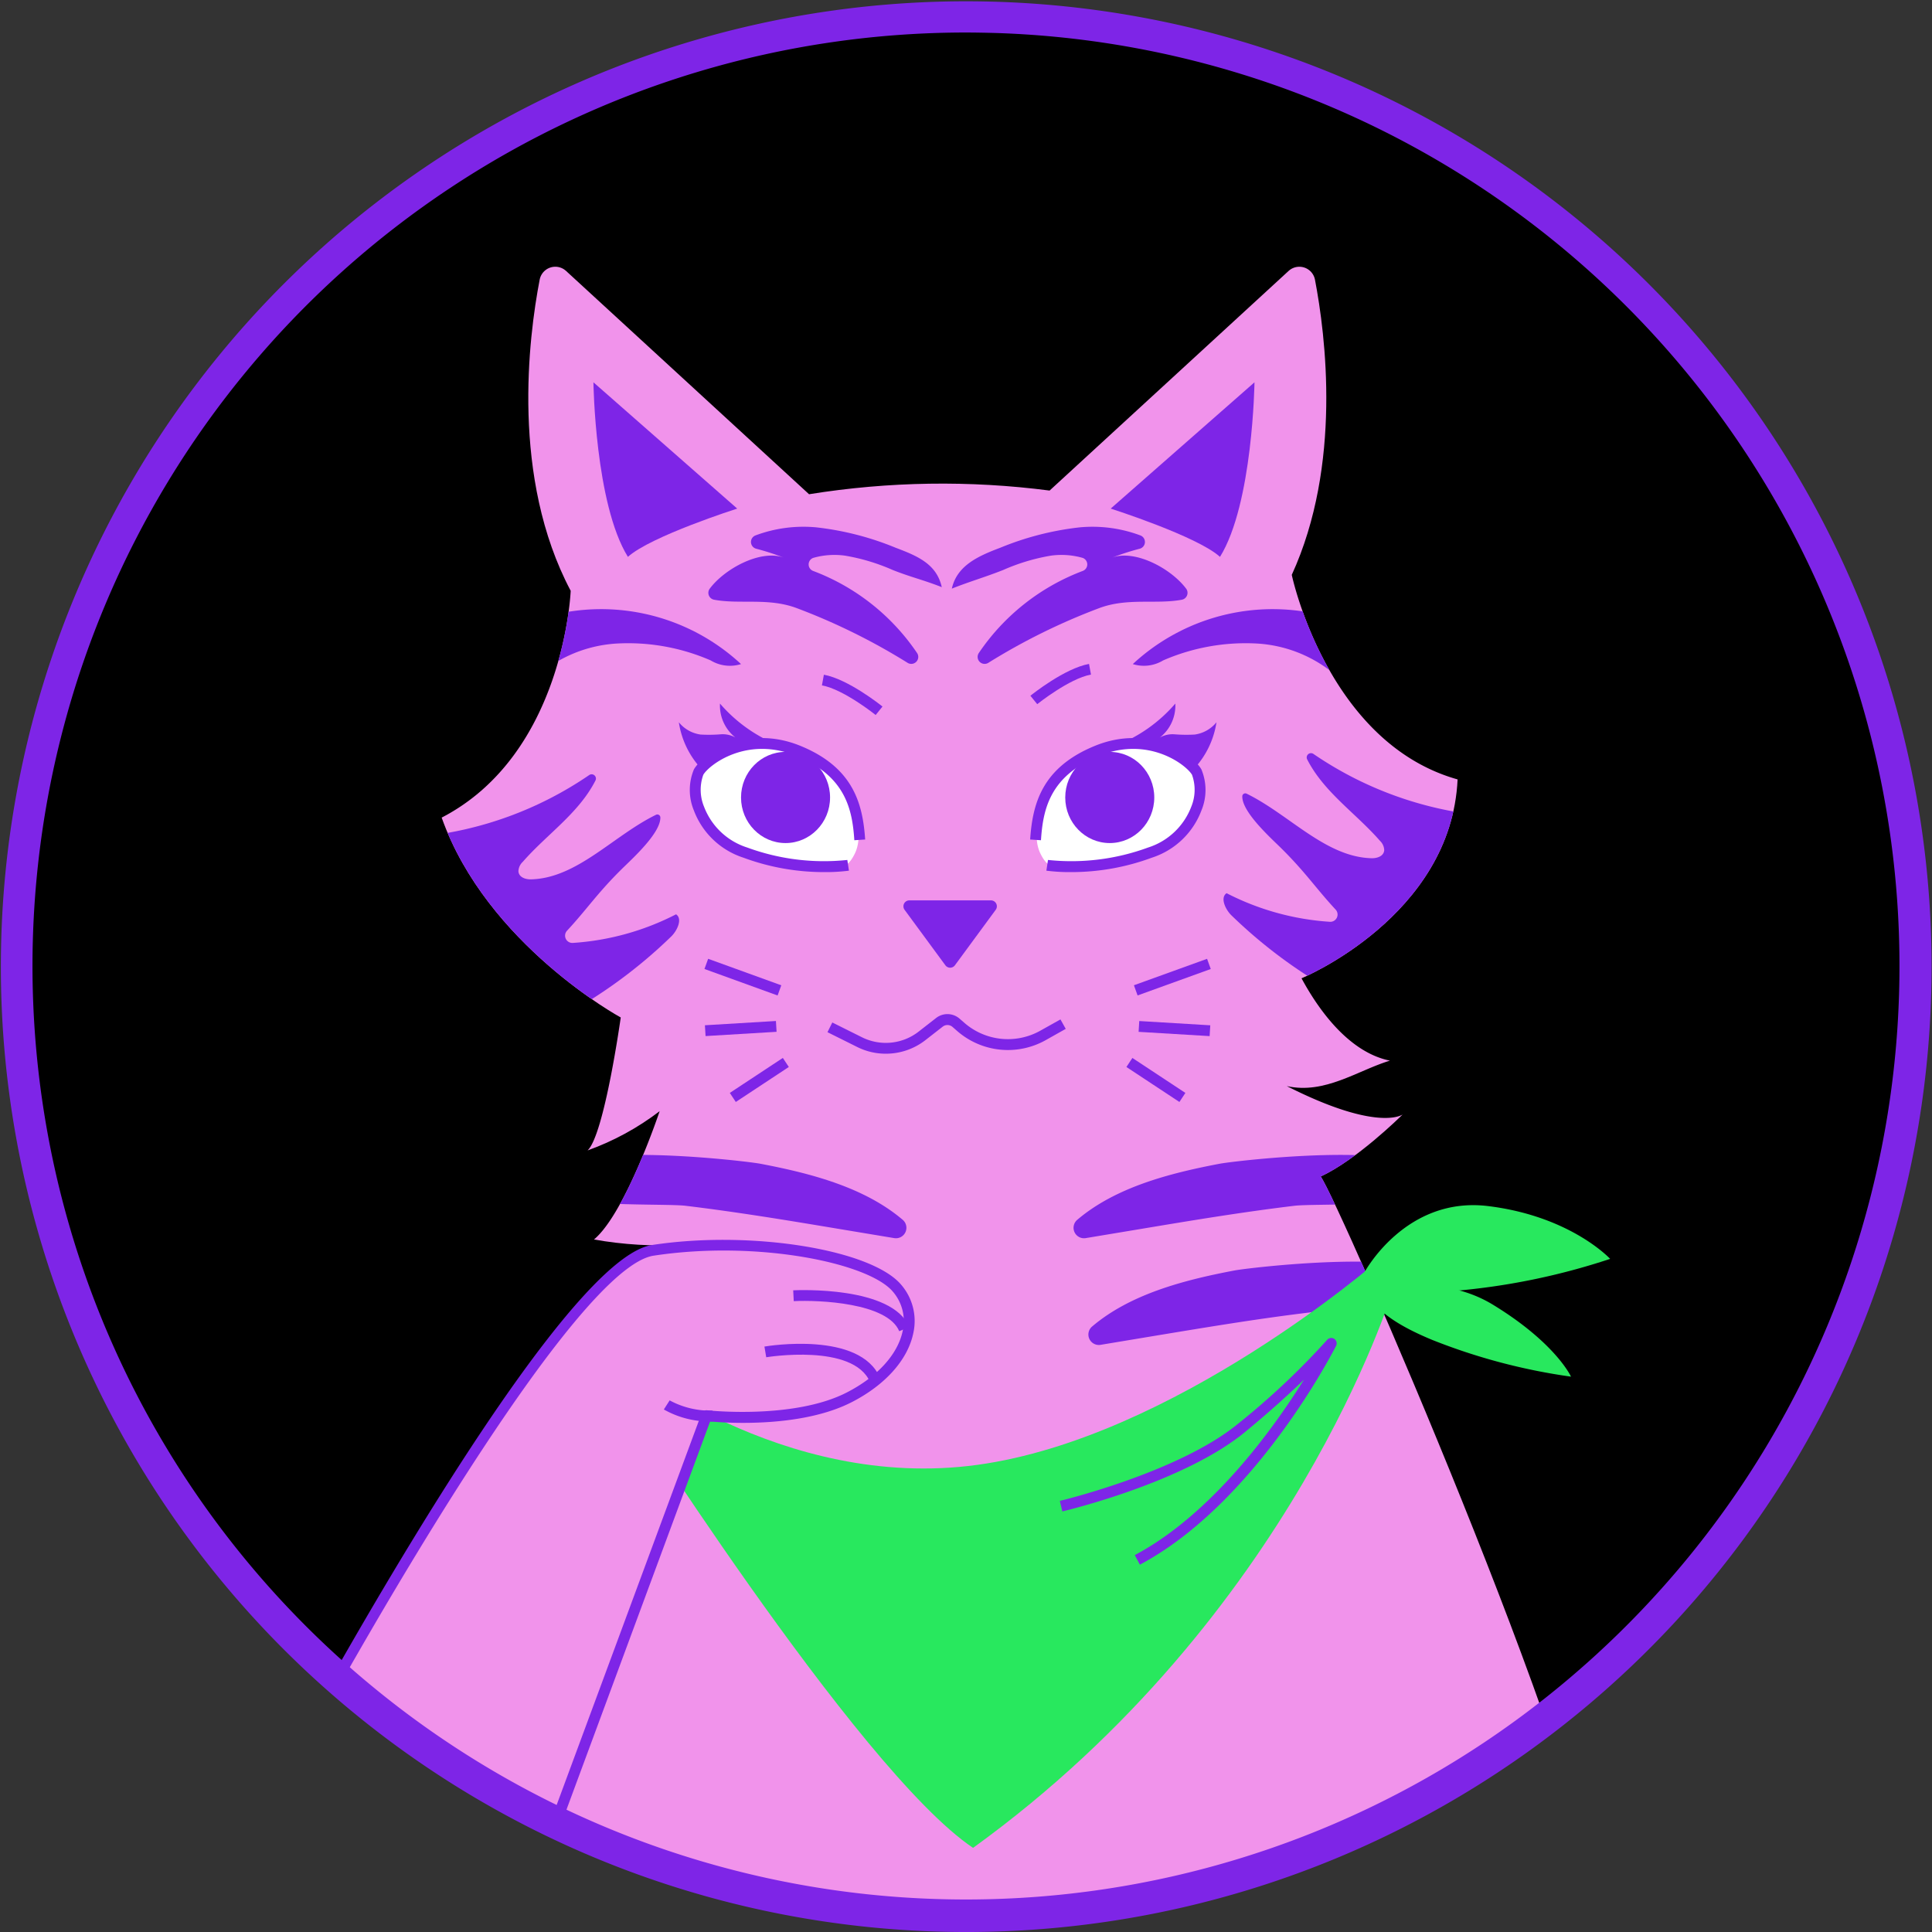 <svg xmlns="http://www.w3.org/2000/svg" xmlns:xlink="http://www.w3.org/1999/xlink" width="170.001" height="170.002" viewBox="0 0 170.001 170.002"><rect x="0" y="0" width="170.001" height="170.002" fill="#333333" stroke="none"/><defs><style>.a{fill:none;}.b{clip-path:url(#a);}.c{clip-path:url(#b);}.d{fill:#f193eb;}.e{fill:#7e25e7;}.f{fill:#28e85e;}.g{fill:#fff;}</style><clipPath id="a"><circle class="a" cx="83.569" cy="83.569" r="83.569" transform="translate(1162.105 129.453)"/></clipPath><clipPath id="b"><path class="a" d="M1212.1,263.106c.935-8.486,8.667-25.552,8.667-25.552a33.909,33.909,0,0,1-7.828-.467c2.794-2.336,5.778-11.289,5.778-11.289a23.576,23.576,0,0,1-6.34,3.452c1.478-1.4,2.917-11.7,2.917-11.7s-11.777-6.394-15.757-17.586c10.819-5.6,11.352-19.959,11.352-19.959-5.263-9.946-3.714-22.26-2.728-27.379a1.4,1.4,0,0,1,2.32-.767l21.384,19.651a73.654,73.654,0,0,1,21.166-.324l21.03-19.326a1.4,1.4,0,0,1,2.318.759c.938,4.878,2.39,16.311-2.039,25.984,0,0,3.087,14.769,14.591,18-.56,12.063-13.733,17.5-13.733,17.5,1.373,2.545,4.052,6.492,7.78,7.246-2.861.867-5.721,2.984-9.077,2.24,7.866,3.985,10.078,2.574,10.192,2.5-.238.238-4.081,4.014-7.208,5.454,1.621,2.24,23.325,52.115,24.565,65.044l-96.628,3.357S1211.166,271.591,1212.1,263.106Z"/></clipPath></defs><g transform="translate(-1160.674 -128.021)"><g class="b"><circle cx="83.569" cy="83.569" r="83.569" transform="translate(1162.105 129.453)"/><g class="c"><path class="d" d="M1212.1,263.106c.935-8.486,8.667-25.552,8.667-25.552a33.909,33.909,0,0,1-7.828-.467c2.794-2.336,5.778-11.289,5.778-11.289a23.576,23.576,0,0,1-6.34,3.452c1.478-1.4,2.917-11.7,2.917-11.7s-11.777-6.394-15.757-17.586c10.819-5.6,11.352-19.959,11.352-19.959-5.263-9.946-3.714-22.26-2.728-27.379a1.4,1.4,0,0,1,2.32-.767l21.384,19.651a73.654,73.654,0,0,1,21.166-.324l21.03-19.326a1.4,1.4,0,0,1,2.318.759c.938,4.878,2.39,16.311-2.039,25.984,0,0,3.087,14.769,14.591,18-.56,12.063-13.733,17.5-13.733,17.5,1.373,2.545,4.052,6.492,7.78,7.246-2.861.867-5.721,2.984-9.077,2.24,7.866,3.985,10.078,2.574,10.192,2.5-.238.238-4.081,4.014-7.208,5.454,1.621,2.24,23.325,52.115,24.565,65.044l-96.628,3.357S1211.166,271.591,1212.1,263.106Z"/><path class="e" d="M1241.371,185.484a19.209,19.209,0,0,0-9.14-7.222.612.612,0,0,1,.01-1.154,6.805,6.805,0,0,1,2.788-.194,17.641,17.641,0,0,1,4.207,1.266c1.6.632,2.706.873,4.307,1.505-.451-2.032-2.121-2.737-4.069-3.471a25.8,25.8,0,0,0-6.973-1.79,12.039,12.039,0,0,0-5.348.709.615.615,0,0,0,.063,1.172,22.5,22.5,0,0,1,2.469.8c-2.017-.786-5.242.932-6.574,2.734a.617.617,0,0,0,.408.955c2.275.42,4.765-.2,7.266.739a55.1,55.1,0,0,1,9.75,4.812A.614.614,0,0,0,1241.371,185.484Z"/><path class="e" d="M1246.8,185.484a19.218,19.218,0,0,1,9.14-7.222.611.611,0,0,0-.009-1.154,6.8,6.8,0,0,0-2.788-.194,17.64,17.64,0,0,0-4.207,1.266c-1.6.632-2.908,1-4.509,1.635.452-2.032,2.323-2.867,4.271-3.6a25.8,25.8,0,0,1,6.973-1.79,12.039,12.039,0,0,1,5.348.709.615.615,0,0,1-.063,1.172,22.428,22.428,0,0,0-2.469.8c2.017-.786,5.242.932,6.574,2.734a.617.617,0,0,1-.408.955c-2.275.42-4.765-.2-7.266.739a55.1,55.1,0,0,0-9.75,4.812A.615.615,0,0,1,1246.8,185.484Z"/><path class="e" d="M1197.707,201.636a31.918,31.918,0,0,0,14.811-5.415.377.377,0,0,1,.558.468c-1.475,2.9-4.285,4.741-6.4,7.165a1.194,1.194,0,0,0-.385.837c.041.539.644.718,1.111.706,4.054-.1,7.253-3.856,11-5.683a.265.265,0,0,1,.378.222c.046,1.389-2.508,3.675-3.406,4.564-2.189,2.166-3.035,3.509-4.809,5.42a.64.64,0,0,0,.512,1.071,23.129,23.129,0,0,0,9.084-2.517c.594.394.1,1.442-.425,1.951a43.314,43.314,0,0,1-10.013,7.262,4.781,4.781,0,0,1-2.194.7c-1.492-.017-2.705-1.36-3.639-2.708a29.7,29.7,0,0,1-3.324-6.348"/><path class="e" d="M1291.059,199.777a31.918,31.918,0,0,1-14.811-5.415.377.377,0,0,0-.558.469c1.475,2.9,4.284,4.741,6.4,7.164a1.2,1.2,0,0,1,.385.838c-.042.539-.644.717-1.111.705-4.054-.1-7.253-3.855-11-5.682a.264.264,0,0,0-.377.222c-.047,1.388,2.507,3.674,3.406,4.563,2.189,2.166,3.035,3.509,4.809,5.42a.64.64,0,0,1-.513,1.071,23.129,23.129,0,0,1-9.083-2.517c-.595.394-.1,1.442.425,1.951a43.282,43.282,0,0,0,10.013,7.262,4.777,4.777,0,0,0,2.194.7c1.491-.017,2.705-1.36,3.638-2.707a29.642,29.642,0,0,0,3.324-6.349"/><path class="e" d="M1234.435,236.147l4.927.819a.921.921,0,0,0,.732-1.621c-3.362-2.851-8.06-4.075-12.495-4.92-1.621-.308-21.548-2.618-18.345,2.529.813,1.307,9.957.952,11.748,1.167C1225.5,234.662,1229.968,235.4,1234.435,236.147Z"/><path class="e" d="M1233.13,245.538l4.928.819a.921.921,0,0,0,.732-1.62c-3.362-2.852-8.061-4.076-12.5-4.92-1.62-.309-21.547-2.619-18.344,2.529.813,1.306,9.956.951,11.748,1.167C1224.194,244.054,1228.664,244.8,1233.13,245.538Z"/><path class="e" d="M1261.134,236.147l-4.927.819a.921.921,0,0,1-.732-1.621c3.362-2.851,8.06-4.075,12.495-4.92,1.62-.308,21.547-2.618,18.345,2.529-.813,1.307-9.957.952-11.748,1.167C1270.07,234.662,1265.6,235.4,1261.134,236.147Z"/><path class="e" d="M1262.438,245.538l-4.927.819a.921.921,0,0,1-.732-1.62c3.362-2.852,8.061-4.076,12.495-4.92,1.621-.309,21.548-2.619,18.345,2.529-.813,1.306-9.957.951-11.748,1.167C1271.375,244.054,1266.905,244.8,1262.438,245.538Z"/><path class="e" d="M1207.325,188.081a11.72,11.72,0,0,1,7.583-3.432,18.2,18.2,0,0,1,8.3,1.483,3.266,3.266,0,0,0,2.671.323,18.084,18.084,0,0,0-17.691-4.014"/><path class="e" d="M1278.905,188.081a11.72,11.72,0,0,0-7.583-3.432,18.2,18.2,0,0,0-8.3,1.483,3.266,3.266,0,0,1-2.671.323,18.084,18.084,0,0,1,17.691-4.014"/></g><path d="M1284.438,226.423l-.691-.657.7.648Z"/><path class="e" d="M1244.7,212.958l3.589-4.881a.522.522,0,0,0-.421-.831h-7.177a.522.522,0,0,0-.421.831l3.589,4.881A.522.522,0,0,0,1244.7,212.958Z"/><path class="e" d="M1238.612,220.739a5.6,5.6,0,0,1-2.5-.586l-2.626-1.308.425-.854,2.625,1.309a4.7,4.7,0,0,0,4.963-.5l1.54-1.2a1.625,1.625,0,0,1,2.074.058l.412.359a5.834,5.834,0,0,0,6.683.7l1.778-.995.465.831-1.777,1a6.792,6.792,0,0,1-7.777-.812l-.411-.359a.675.675,0,0,0-.86-.024l-1.54,1.2A5.646,5.646,0,0,1,1238.612,220.739Z"/><rect class="e" width="0.953" height="6.845" transform="translate(1222.661 213.284) rotate(-70.082)"/><rect class="e" width="6.261" height="0.953" transform="matrix(0.998, -0.06, 0.06, 0.998, 1222.701, 218.236)"/><rect class="e" width="5.588" height="0.954" transform="matrix(0.835, -0.551, 0.551, 0.835, 1224.892, 224.189)"/><rect class="e" width="6.845" height="0.953" transform="translate(1260.45 214.716) rotate(-19.868)"/><rect class="e" width="0.953" height="6.261" transform="matrix(0.06, -0.998, 0.998, 0.06, 1260.863, 218.815)"/><rect class="e" width="0.954" height="5.587" transform="translate(1259.79 221.908) rotate(-56.573)"/><path class="f" d="M1215.455,247.718s13.928,11.566,31.214,9.2,35.159-17.891,35.159-17.891l1.368,2.611s-8.67,28.586-36.9,48.981c-10.2-6.839-31.711-41.038-31.711-41.038Z"/><path class="e" d="M1222.284,195.558a7.674,7.674,0,0,1-1.877-3.982,2.993,2.993,0,0,0,1.911,1.079,13.023,13.023,0,0,0,1.777-.021,2.286,2.286,0,0,1,1.649.532,3.582,3.582,0,0,1-1.717-3.237,13.178,13.178,0,0,0,5.29,3.718"/><path class="g" d="M1234.8,204.141s.457.261,1.076-.978.229-2.609.2-3.391-1.337-4.468-3.554-5.12-4.826-2.348-8.8.065-.228,6.913.326,7.305a20.366,20.366,0,0,0,6.457,2.217A21.059,21.059,0,0,0,1234.8,204.141Z"/><path class="e" d="M1233.231,204.759a20.39,20.39,0,0,1-7.148-1.271,6.935,6.935,0,0,1-4.357-4.163,4.7,4.7,0,0,1,.011-3.611c.816-1.4,4.669-3.982,9.359-2.067,4.658,1.9,5.494,5.086,5.705,8.244l-.952.064c-.177-2.655-.732-5.637-5.113-7.425-4.366-1.782-7.677.808-8.176,1.664a3.9,3.9,0,0,0,.065,2.813,6.011,6.011,0,0,0,3.8,3.59,19.57,19.57,0,0,0,8.808,1.093l.14.943A15.845,15.845,0,0,1,1233.231,204.759Z"/><ellipse class="e" cx="3.917" cy="4.011" rx="3.917" ry="4.011" transform="translate(1225.879 194.182)"/><path class="e" d="M1265.837,195.558a7.682,7.682,0,0,0,1.877-3.982,3,3,0,0,1-1.912,1.079,13.025,13.025,0,0,1-1.777-.021,2.282,2.282,0,0,0-1.648.532,3.582,3.582,0,0,0,1.717-3.237,13.174,13.174,0,0,1-5.291,3.718"/><path class="g" d="M1253.316,204.141s-.456.261-1.076-.978-.228-2.609-.195-3.391,1.337-4.468,3.554-5.12,4.826-2.348,8.8.065.229,6.913-.326,7.305a20.359,20.359,0,0,1-6.456,2.217A21.071,21.071,0,0,1,1253.316,204.141Z"/><path class="e" d="M1254.89,204.759a20.385,20.385,0,0,0,7.147-1.271,6.934,6.934,0,0,0,4.358-4.163,4.7,4.7,0,0,0-.011-3.611c-.816-1.4-4.67-3.982-9.359-2.067-4.659,1.9-5.495,5.086-5.705,8.244l.951.064c.177-2.655.732-5.637,5.114-7.425,4.366-1.782,7.677.808,8.176,1.664a3.9,3.9,0,0,1-.065,2.813,6.011,6.011,0,0,1-3.8,3.59,19.571,19.571,0,0,1-8.808,1.093l-.14.943A15.831,15.831,0,0,0,1254.89,204.759Z"/><ellipse class="e" cx="3.917" cy="4.011" rx="3.917" ry="4.011" transform="translate(1254.407 194.182)"/><path class="e" d="M1251.942,189.983l-.6-.742c.122-.1,3.011-2.413,5.158-2.8l.171.937C1254.765,187.723,1251.97,189.96,1251.942,189.983Z"/><path class="e" d="M1237.727,190.936c-.028-.022-2.822-2.26-4.729-2.607l.171-.938c2.146.391,5.035,2.7,5.156,2.8Z"/><path class="d" d="M1183.046,289.027s26.115-49.619,35.069-50.987,19.152.5,21.514,3.358.622,7.088-4.228,9.575-12.56,1.617-12.56,1.617l-15.856,42.842Z"/><path class="e" d="M1206.985,295.908a.47.47,0,0,1-.123-.016l-23.939-6.4a.477.477,0,0,1-.3-.683c1.071-2.035,26.332-49.848,35.419-51.236,8.687-1.329,19.36.385,21.954,3.525a4.88,4.88,0,0,1,1.043,4.222c-.483,2.346-2.459,4.563-5.421,6.081-4.366,2.239-10.83,1.845-12.459,1.7l-15.728,42.5A.477.477,0,0,1,1206.985,295.908Zm-23.239-7.187,22.943,6.138,15.705-42.434a.481.481,0,0,1,.5-.309c.076.009,7.627.825,12.289-1.567,2.7-1.386,4.5-3.364,4.923-5.426a3.953,3.953,0,0,0-.845-3.422c-2.128-2.577-12-4.573-21.074-3.19C1211.364,239.554,1192.845,271.5,1183.746,288.721Z"/><path class="e" d="M1223.216,253.1a8.178,8.178,0,0,1-4.129-1.056l.511-.8a7.518,7.518,0,0,0,3.77.9l.019.954Z"/><path class="e" d="M1237.232,249.637c-1.468-3.439-9.06-2.2-9.136-2.188l-.158-.941c.341-.058,8.411-1.368,10.171,2.755Z"/><path class="e" d="M1239.8,245.156c-1.041-2.5-7.058-2.755-9.282-2.645l-.048-.952c.354-.017,8.7-.4,10.211,3.23Z"/><path class="e" d="M1225.543,172.773l-12.652-11.112s.14,10.691,3.034,15.36C1217.933,175.2,1225.543,172.773,1225.543,172.773Z"/><path class="e" d="M1258.406,172.773l12.653-11.112s-.14,10.691-3.035,15.36C1266.016,175.2,1258.406,172.773,1258.406,172.773Z"/><path class="f" d="M1280.738,239.973s3.6-6.716,10.878-5.826,10.739,4.645,10.739,4.645a59.51,59.51,0,0,1-13.979,2.842C1281.012,242.135,1280.738,239.973,1280.738,239.973Z"/><path class="f" d="M1281.31,241.615c.068.074,5.829-1.78,10.726,1.207,5.539,3.378,6.875,6.334,6.875,6.334a52.632,52.632,0,0,1-12.2-3.229C1280.679,243.437,1281.31,241.615,1281.31,241.615Z"/><path class="e" d="M1260.974,265.7l-.448-.841c6.776-3.606,12.156-11.068,14.89-15.443-1.274,1.235-3,2.811-5.2,4.621-5.364,4.412-15.632,6.875-16.066,6.978l-.22-.927c.1-.025,10.488-2.517,15.681-6.787a65.983,65.983,0,0,0,7.836-7.376.476.476,0,0,1,.79.522C1277.95,247.006,1271.12,260.3,1260.974,265.7Z"/><circle class="a" cx="83.569" cy="83.569" r="83.569" transform="translate(1162.105 129.453)"/></g><path class="e" d="M1245.741,298.023q-1.341,0-2.686-.041a84.944,84.944,0,1,1,2.686.041Zm-.131-167.141a82.14,82.14,0,1,0,82.164,84.672h0a82.139,82.139,0,0,0-79.567-84.632C1247.341,130.9,1246.472,130.882,1245.61,130.882Z"/></g></svg>